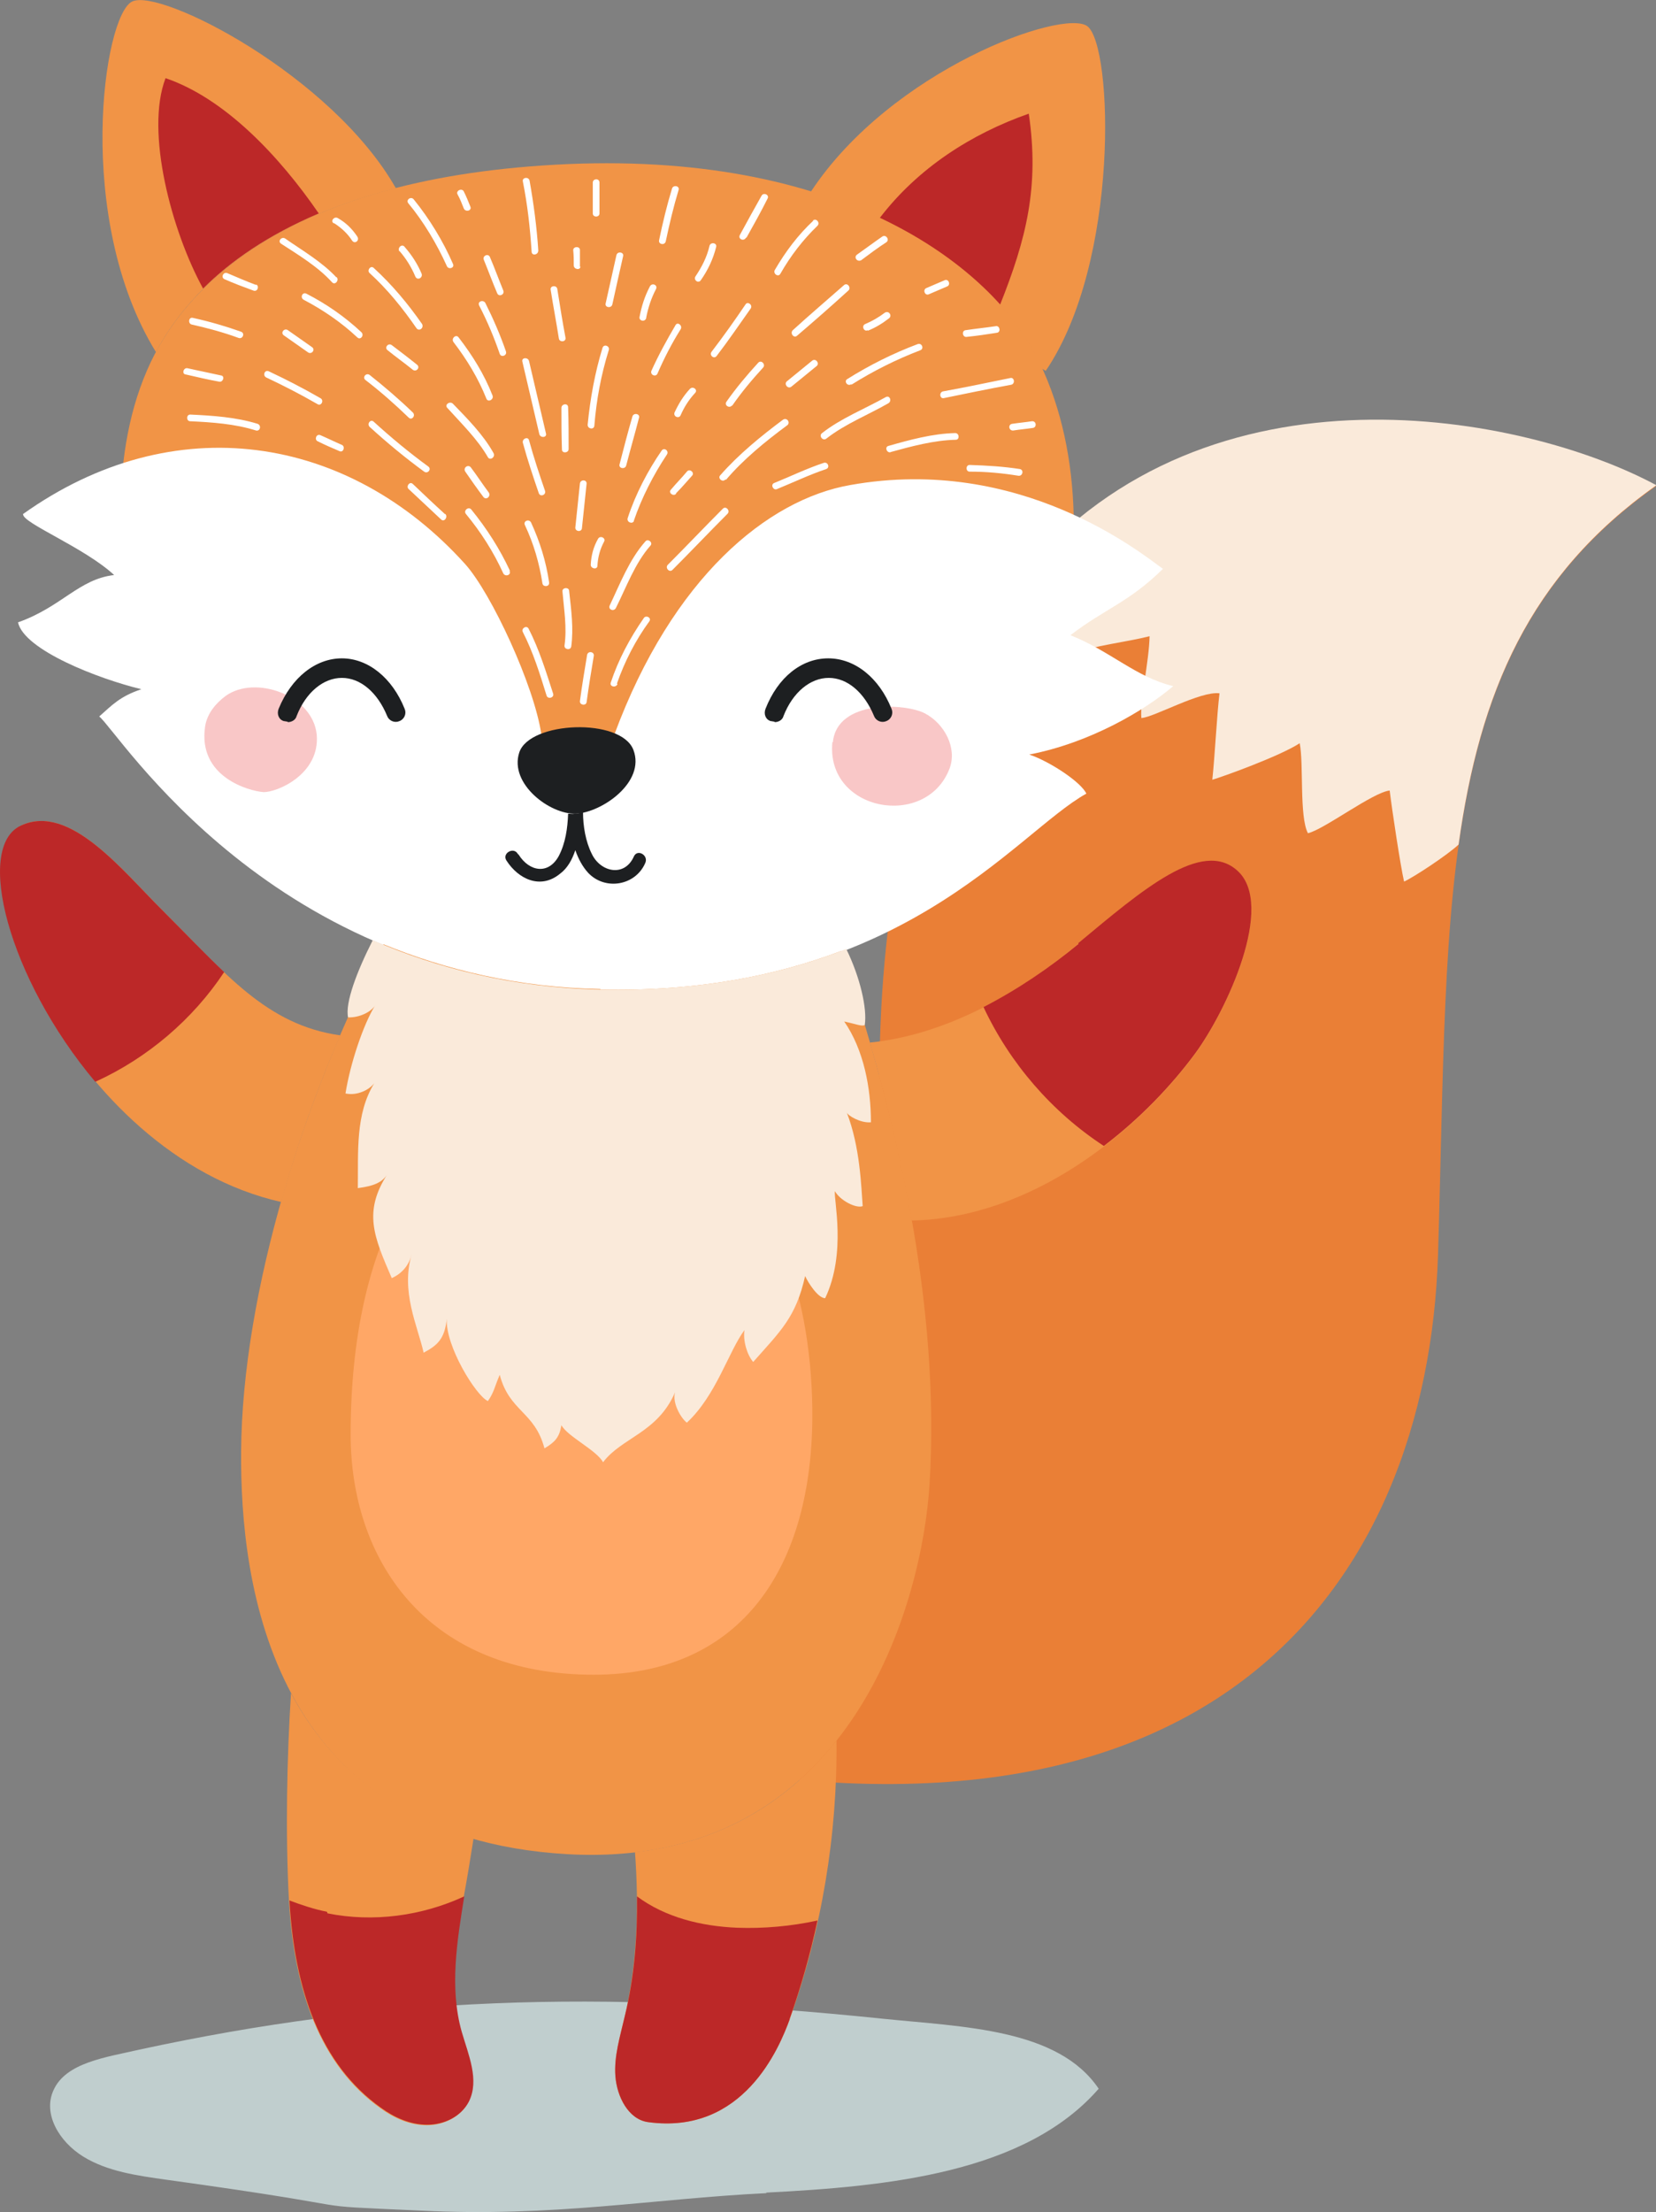 <?xml version="1.0" encoding="UTF-8"?>
<svg id="Layer_2" data-name="Layer 2" xmlns="http://www.w3.org/2000/svg" viewBox="0 0 32.21 43.01">
  <rect x="0" y="0" width="32.21" height="43.01" fill="#808080" stroke="none"/>
  <defs>
    <style>
      .cls-1 {
        fill: #f19446;
      }

      .cls-2 {
        fill: #ea7f36;
      }

      .cls-3 {
        fill: #fff;
      }

      .cls-4 {
        fill: #1d1f21;
      }

      .cls-5 {
        fill: #f9c7c7;
      }

      .cls-6 {
        fill: #ffa766;
      }

      .cls-7 {
        fill: #bc2828;
      }

      .cls-8 {
        fill: #c0cece;
      }

      .cls-9 {
        fill: #faeada;
      }
    </style>
  </defs>
  <g id="Layer_1-2" data-name="Layer 1">
    <g>
      <path class="cls-8" d="M14.91,42.64c-2.24.11-4.13.47-6.73.34-2.6-.12-.6,0-4.94-.6-.57-.08-1.15-.16-1.62-.45s-.79-.83-.58-1.29c.24-.54,1.02-.64,1.67-.79,4.72-1.02,8.87-1.18,14.47-.6,1.56.16,3.4.19,4.19,1.36-1.43,1.64-4.1,1.9-6.47,2.02Z"/>
      <g>
        <path class="cls-2" d="M17.14,19.62c.73-13.73,11.48-12.1,15.07-10.17-4.35,3.08-4.02,7.83-4.24,14.95-.2,6.35-4.38,12.57-16.68,9.46,6.23-1.97,5.67-10.93,5.85-14.23Z"/>
        <path class="cls-9" d="M32.21,9.44c-2.47,1.75-3.43,4.03-3.84,6.98-.21.2-.88.64-1.06.72-.07-.3-.24-1.43-.28-1.77-.32.03-1.28.76-1.59.83-.17-.32-.08-1.35-.16-1.75-.38.25-1.52.66-1.7.71.05-.46.09-1.28.14-1.68-.37-.05-1.28.47-1.52.48-.03-.33.15-1.1.16-1.59-.48.12-.97.16-1.66.37.07-.56.35-1.27.62-1.64-.55.08-.94.07-1.42.05,3.62-4.3,9.76-3.09,12.31-1.72Z"/>
      </g>
      <g>
        <g>
          <path class="cls-1" d="M3.03,6.84C1.44,4.25,2.01.3,2.57.03c.54-.27,3.88,1.43,5.13,3.63-2.74.7-4.06,2.04-4.67,3.19Z"/>
          <path class="cls-7" d="M3.95,5.61c-.61-1.11-1.13-3.05-.73-4.09,1.15.39,2.21,1.51,2.98,2.63-.99.42-1.72.93-2.25,1.46Z"/>
        </g>
        <g>
          <path class="cls-1" d="M20.26,7.17c-.04-.09-.09-.19-.13-.28-.55-1.06-1.93-2.42-4.36-3.16,1.57-2.38,4.91-3.57,5.38-3.22.5.38.63,4.58-.81,6.7l-.07-.04Z"/>
          <path class="cls-7" d="M17.11,4.24c.75-.98,1.79-1.64,2.9-2.03.21,1.42-.05,2.44-.56,3.72-.53-.6-1.31-1.2-2.34-1.69Z"/>
        </g>
        <g>
          <path class="cls-1" d="M2.34,10.07c0-.98.13-1.97.52-2.87.68-1.58,2.69-3.77,8.19-4.01,5.5-.23,8.25,2.08,9.09,3.7.92,1.77.91,4.01.4,6.04-.23.89-1.84,6.34-8.8,6.24-7.29-.1-9.39-6-9.39-9.11Z"/>
          <path class="cls-3" d="M.44,10c2.94-2.1,6.34-1.55,8.61.97.51.57,1.34,2.36,1.48,3.31.41-.16,1.02-.17,1.42,0,1.13-3.05,2.98-4.57,4.59-4.85,3.31-.59,5.66,1.33,6.08,1.63-.66.65-1.12.77-1.8,1.29.78.31,1.28.82,2,.99-.55.47-1.61,1.1-2.8,1.33.41.14,1.01.54,1.11.76-1.39.77-3.62,3.95-9.44,3.82-6.38-.14-9.38-5.02-9.76-5.32.25-.22.4-.39.82-.53-.83-.2-2.28-.76-2.4-1.3.85-.3,1.18-.84,1.87-.92-.57-.53-1.78-1.01-1.77-1.18Z"/>
          <g>
            <path class="cls-3" d="M10.76,13.49c-.14-.43-.27-.86-.48-1.27-.04-.07-.15,0-.11.07.2.39.33.81.46,1.23.02.08.15.05.13-.03h0Z"/>
            <path class="cls-3" d="M9.92,11.1c-.2-.43-.45-.82-.75-1.19-.05-.07-.16.01-.11.08.29.35.54.74.73,1.16.04.07.16.03.12-.05h0Z"/>
            <path class="cls-3" d="M8.33,9.07c-.37-.27-.72-.56-1.06-.87-.06-.06-.14.04-.08.1.34.31.69.6,1.06.87.07.05.15-.05.08-.1h0Z"/>
            <path class="cls-3" d="M10.17,3.53c.09.45.14.9.17,1.36,0,.09.13.07.13-.02-.03-.46-.09-.91-.17-1.36-.02-.08-.15-.06-.13.02h0Z"/>
            <path class="cls-3" d="M6.23,7.74c-.33-.19-.66-.36-1-.52-.08-.04-.13.08-.05.12.34.16.67.33,1,.52.07.04.13-.08.05-.12h0Z"/>
            <path class="cls-3" d="M4.3,7.3c-.22-.05-.43-.09-.65-.14-.08-.02-.12.11-.04.12.22.05.43.1.65.14.08.02.12-.11.04-.12h0Z"/>
            <path class="cls-3" d="M12,13.29c.15-.43.36-.84.63-1.21.05-.07-.07-.13-.11-.06-.27.39-.49.8-.64,1.25-.03.08.1.11.13.03h0Z"/>
            <path class="cls-3" d="M14.06,9.89c-.36.36-.71.73-1.07,1.09-.06.06.03.16.09.1.36-.36.71-.73,1.07-1.09.06-.06-.03-.16-.09-.1h0Z"/>
            <path class="cls-3" d="M15.11,9.51c.32-.13.63-.28.96-.39.08-.03.03-.15-.05-.12-.33.11-.64.26-.96.39-.08.03-.02.15.05.12h0Z"/>
            <path class="cls-3" d="M17.32,8.79c.4-.11.84-.23,1.27-.24.08,0,.07-.13-.01-.13-.44.01-.88.13-1.3.25-.08.02-.03.15.05.12h0Z"/>
            <path class="cls-3" d="M3.7,8.19c.42.02.87.05,1.28.18.08.02.11-.1.03-.13-.42-.13-.88-.16-1.31-.18-.08,0-.08.13,0,.13h0Z"/>
            <path class="cls-3" d="M19.71,8.37c.12-.02.25-.03.38-.05.08-.01.07-.14-.02-.13-.13.02-.25.03-.38.05-.09.01-.07.14.02.13h0Z"/>
            <path class="cls-3" d="M18.07,5.72c.12-.05.23-.1.35-.15.08-.03.03-.16-.05-.12-.12.05-.23.1-.35.15-.08.03-.03.16.05.12h0Z"/>
            <path class="cls-3" d="M11.41,13.65c.04-.3.09-.6.14-.9.01-.08-.11-.1-.13-.02-.05.3-.1.6-.14.9-.01.08.12.1.13.02h0Z"/>
            <path class="cls-3" d="M11.98,11.82c.2-.4.37-.87.67-1.21.06-.06-.05-.15-.1-.08-.31.35-.49.82-.69,1.24-.04.08.08.13.12.05h0Z"/>
            <path class="cls-3" d="M11.11,12.58c.05-.37,0-.72-.04-1.09,0-.08-.14-.07-.13.01.03.35.09.7.04,1.05-.01.08.12.1.13.02h0Z"/>
            <path class="cls-3" d="M10.68,11.32c-.06-.41-.18-.79-.35-1.16-.04-.08-.16-.03-.12.05.17.36.28.74.34,1.13.01.08.14.07.13-.01h0Z"/>
            <path class="cls-3" d="M15.82,4.29c-.3.28-.54.6-.75.96-.04.07.07.15.11.07.2-.35.44-.66.72-.93.06-.06-.03-.16-.09-.1h0Z"/>
            <path class="cls-3" d="M11.32,10.26c.03-.29.06-.57.09-.86,0-.08-.12-.08-.13,0-.03.29-.06.57-.09.86,0,.08.13.09.13,0h0Z"/>
            <path class="cls-3" d="M14.52,4.62c.14-.25.28-.5.41-.76.04-.07-.08-.13-.12-.05-.14.25-.28.5-.42.76-.04.08.08.13.12.05h0Z"/>
            <path class="cls-3" d="M8.66,10c-.21-.19-.42-.39-.63-.59-.06-.06-.14.05-.08.1.21.2.42.39.63.59.06.06.14-.05.08-.11h0Z"/>
            <path class="cls-3" d="M11.56,8.28c.04-.5.13-.99.28-1.47.03-.08-.09-.13-.12-.05-.15.49-.24.99-.29,1.5,0,.08.12.1.13.02h0Z"/>
            <path class="cls-3" d="M11.91,5.92c.07-.32.14-.63.21-.94.02-.08-.11-.1-.13-.02-.07.31-.14.63-.21.94-.02.08.11.1.13.02h0Z"/>
            <path class="cls-3" d="M12.33,10.12c.15-.44.38-.89.64-1.28.05-.07-.05-.15-.1-.08-.27.39-.51.85-.66,1.31-.03.08.09.13.12.06h0Z"/>
            <path class="cls-3" d="M7.94,3.95c.3.36.56.8.75,1.22.03.08.16.04.12-.04-.19-.44-.46-.88-.76-1.25-.05-.07-.16,0-.11.07h0Z"/>
            <path class="cls-3" d="M13.94,6.92c.23-.3.44-.61.66-.92.05-.07-.06-.15-.1-.08-.21.31-.43.62-.66.92-.05.07.05.15.1.08h0Z"/>
            <path class="cls-3" d="M14.12,9.33c.34-.4.77-.75,1.19-1.06.07-.05,0-.16-.08-.11-.43.32-.87.68-1.22,1.08-.06.06.05.15.1.08h0Z"/>
            <path class="cls-3" d="M16.56,7.48c.43-.27.87-.49,1.34-.67.08-.03.03-.15-.05-.12-.48.18-.94.41-1.37.68-.07.04,0,.15.08.1h0Z"/>
            <path class="cls-3" d="M9.6,8.81c-.2-.36-.51-.67-.79-.96-.06-.06-.17.02-.11.08.27.3.59.61.79.96.04.07.15,0,.11-.08h0Z"/>
            <path class="cls-3" d="M6.54,5.39c-.28-.3-.66-.52-.99-.75-.07-.05-.16.05-.08.1.34.22.72.45.99.75.06.06.14-.04.09-.1h0Z"/>
            <path class="cls-3" d="M8.11,7.09c-.16-.13-.32-.25-.49-.38-.07-.05-.15.05-.08.1.16.13.33.25.49.38.07.05.15-.05.08-.1h0Z"/>
            <path class="cls-3" d="M10.62,8.43c-.11-.47-.22-.94-.33-1.41-.02-.08-.15-.07-.13.01.11.47.22.94.33,1.41.02.08.15.07.13-.01h0Z"/>
            <path class="cls-3" d="M9.79,5.65c-.09-.22-.17-.44-.26-.65-.03-.08-.15-.03-.12.05.09.22.17.44.26.65.03.08.15.03.12-.05h0Z"/>
            <path class="cls-3" d="M8.03,8.02c-.27-.26-.55-.5-.84-.73-.07-.05-.15.05-.08.1.3.23.57.47.84.73.06.06.14-.04.08-.1h0Z"/>
            <path class="cls-3" d="M6.07,6.75c-.16-.11-.31-.22-.47-.33-.07-.05-.15.05-.08.1.16.11.31.22.47.33.07.05.15-.05.08-.1h0Z"/>
            <path class="cls-3" d="M8.21,6.3c-.28-.4-.58-.76-.94-1.09-.06-.06-.14.05-.08.1.35.32.64.68.91,1.07.05.07.15,0,.11-.08h0Z"/>
            <path class="cls-3" d="M9.84,6.83c-.11-.32-.25-.64-.4-.94-.04-.07-.16-.03-.12.05.16.31.29.62.4.94.03.08.15.03.12-.05h0Z"/>
            <path class="cls-3" d="M9.51,9.58c-.12-.16-.23-.33-.35-.49-.05-.07-.16,0-.11.08.11.16.23.33.35.49.05.07.15,0,.11-.08h0Z"/>
            <path class="cls-3" d="M11.66,4.15c0-.2,0-.4,0-.6,0-.09-.13-.08-.13,0,0,.2,0,.4,0,.6,0,.08.13.08.13,0h0Z"/>
            <path class="cls-3" d="M16.75,5.06c.16-.12.32-.24.49-.35.07-.05-.01-.16-.08-.11-.16.11-.32.23-.49.35-.07.05,0,.15.08.11h0Z"/>
            <path class="cls-3" d="M4.98,5.54c-.19-.07-.37-.15-.56-.23-.08-.03-.13.09-.05.12.18.08.37.15.56.22.08.03.12-.09.05-.12h0Z"/>
            <path class="cls-3" d="M19.38,6.34c-.2.03-.4.05-.6.08-.08.01-.06.14.02.13.2-.02.4-.05.59-.08.08-.01.06-.14-.02-.13h0Z"/>
            <path class="cls-3" d="M10.6,9.54c-.11-.32-.22-.65-.31-.98-.02-.08-.14-.03-.12.05.09.33.2.66.31.98.03.08.15.03.12-.05h0Z"/>
            <path class="cls-3" d="M12.95,4.69c.07-.33.15-.67.25-1,.02-.08-.11-.1-.13-.02-.1.33-.18.66-.25,1-.02.08.11.11.13.02h0Z"/>
            <path class="cls-3" d="M11.06,8.73c0-.27,0-.54-.01-.81,0-.09-.13-.07-.13.01,0,.27,0,.54.01.81,0,.08.13.07.13-.01h0Z"/>
            <path class="cls-3" d="M11,6.57c-.06-.32-.11-.63-.16-.95-.01-.08-.14-.07-.13.01.05.32.11.63.16.95.01.08.14.07.13-.01h0Z"/>
            <path class="cls-3" d="M12.18,9.05c.08-.31.17-.62.25-.93.02-.08-.11-.1-.13-.02-.09.31-.17.62-.25.93-.02.08.11.1.13.02h0Z"/>
            <path class="cls-3" d="M12.79,7.26c.13-.3.28-.59.45-.86.04-.07-.06-.15-.1-.08-.17.29-.33.58-.47.89-.03.08.09.13.12.05h0Z"/>
            <path class="cls-3" d="M13.63,5.45c.14-.2.24-.41.3-.65.02-.08-.11-.1-.13-.02-.05.22-.15.41-.27.59-.05.07.05.15.1.08h0Z"/>
            <path class="cls-3" d="M15.5,6.53c.34-.29.67-.58,1-.88.06-.05-.01-.16-.08-.11-.33.29-.67.58-1,.88-.06.06.02.16.08.11h0Z"/>
            <path class="cls-3" d="M14.24,7.89c.18-.26.38-.5.6-.74.06-.06-.03-.16-.09-.1-.22.24-.43.49-.62.76-.05.07.06.14.11.07h0Z"/>
            <path class="cls-3" d="M18.87,9.17c.32,0,.63.03.94.08.08.01.11-.11.03-.13-.32-.05-.65-.07-.98-.08-.08,0-.08.13,0,.13h0Z"/>
            <path class="cls-3" d="M3.73,6.31c.31.07.61.15.91.26.08.03.13-.09.05-.12-.31-.11-.62-.2-.94-.27-.08-.02-.1.11-.02.13h0Z"/>
            <path class="cls-3" d="M13.15,9.59c.11-.11.21-.23.31-.34.06-.06-.05-.15-.1-.08-.1.12-.21.23-.31.35-.06.06.05.14.1.08h0Z"/>
            <path class="cls-3" d="M6.18,8.58c.14.07.28.13.42.19.08.04.12-.09.05-.12-.14-.06-.28-.13-.42-.19-.08-.03-.12.09-.05.12h0Z"/>
            <path class="cls-3" d="M16.07,8.53c.37-.29.81-.46,1.21-.69.07-.04.03-.16-.05-.12-.41.23-.87.41-1.24.7-.07.05.01.16.08.11h0Z"/>
            <path class="cls-3" d="M15.39,7.52c.16-.13.33-.27.49-.4.07-.05-.01-.16-.08-.11-.16.13-.33.27-.49.4-.07.05.01.16.08.11h0Z"/>
            <path class="cls-3" d="M18.36,7.74c.44-.09.87-.18,1.31-.26.08-.02.06-.15-.02-.13-.44.09-.87.18-1.31.26-.08.02-.06.15.02.13h0Z"/>
            <path class="cls-3" d="M13.24,8.07c.07-.16.16-.3.28-.43.06-.06-.04-.14-.1-.08-.13.14-.22.29-.3.46-.03.08.09.13.12.05h0Z"/>
            <path class="cls-3" d="M11.62,11c.01-.17.05-.32.13-.47.04-.07-.08-.13-.12-.05-.09.16-.13.32-.14.5,0,.08.13.1.13.02h0Z"/>
            <path class="cls-3" d="M6.5,4.34c.14.09.26.2.35.34.05.07.15,0,.1-.08-.1-.15-.22-.27-.38-.36-.07-.04-.15.06-.08.1h0Z"/>
            <path class="cls-3" d="M16.88,6.43c.15-.06.28-.14.41-.24.07-.05,0-.16-.08-.11-.12.09-.24.16-.38.22-.08.03-.03.16.05.12h0Z"/>
            <path class="cls-3" d="M12.57,6.17c.04-.2.1-.38.19-.55.04-.08-.08-.13-.12-.05-.1.19-.16.38-.2.59-.02.08.11.11.13.02h0Z"/>
            <path class="cls-3" d="M7.77,4.88c.13.15.23.31.31.5.04.08.15.02.12-.06-.08-.19-.19-.36-.33-.52-.05-.07-.15.02-.1.09h0Z"/>
            <path class="cls-3" d="M11.28,5.19c0-.11,0-.22,0-.33,0-.08-.14-.07-.13.01.01.1.01.19.01.29,0,.08.13.1.13.02h0Z"/>
            <path class="cls-3" d="M9.15,4.02c-.04-.1-.08-.2-.13-.3-.04-.07-.16-.01-.12.06.05.09.08.17.12.27.03.08.16.05.13-.03h0Z"/>
            <path class="cls-3" d="M7.03,6.46c-.32-.3-.68-.55-1.07-.75-.08-.04-.13.08-.05.12.38.2.73.44,1.04.73.06.06.14-.04.08-.1h0Z"/>
            <path class="cls-3" d="M9.58,7.69c-.16-.41-.39-.78-.66-1.13-.05-.07-.15.02-.1.09.26.34.48.7.64,1.1.03.08.15.02.12-.06h0Z"/>
          </g>
        </g>
        <g>
          <path class="cls-5" d="M3.99,14.12c.04-.25.21-.45.4-.59.57-.41,1.69-.02,1.77.75.07.77-.77,1.13-1.04,1.12-.27-.02-1.28-.29-1.13-1.28Z"/>
          <path class="cls-5" d="M16.2,14.43c.08-.83,1.41-.76,1.79-.56.38.2.63.67.48,1.07-.45,1.19-2.41.84-2.28-.51Z"/>
          <path class="cls-4" d="M12.32,14.58c.24.63-.62,1.22-1.12,1.24-.5.02-1.3-.58-1.1-1.19.2-.61,1.98-.68,2.22-.05Z"/>
          <path class="cls-4" d="M10.09,16.62c.21.33.58.39.78.02.13-.25.17-.54.18-.82.04,0,.09.01.13,0,.05,0,.1-.01.16-.03,0,.27.05.57.17.81.17.36.64.46.82.05.07-.15.29-.02.22.13-.19.44-.78.54-1.11.19-.11-.12-.19-.27-.25-.44-.06.18-.15.35-.3.46-.38.31-.81.1-1.04-.26-.09-.14.14-.27.22-.13Z"/>
          <path class="cls-4" d="M5.6,14.04c.07,0,.15-.04.17-.12.18-.46.52-.74.88-.74s.69.28.88.74c.04.1.15.14.24.1.1-.04.14-.15.1-.24-.24-.6-.71-.98-1.22-.98s-.98.37-1.23.98c-.04.1,0,.21.1.24.02,0,.05.01.07.01Z"/>
          <path class="cls-4" d="M15.07,14.04c.07,0,.15-.04.17-.12.18-.46.52-.74.88-.74s.69.28.88.74c.04.1.15.14.24.1.1-.04.14-.15.1-.24-.24-.6-.71-.98-1.23-.98s-.98.37-1.22.98c-.04.1,0,.21.1.24.02,0,.05.01.07.01Z"/>
        </g>
      </g>
      <g>
        <g>
          <path class="cls-1" d="M11.68,19.24c1.92.04,3.44-.28,4.68-.75,1.12,3.29,1.93,6.95,1.72,10.37-.14,2.26-1.51,7.5-7.04,7.19-5.8-.33-6.37-5.31-6.35-7.83.02-3.09,1.24-6.98,2.77-9.86,1.2.49,2.6.84,4.22.87Z"/>
          <path class="cls-6" d="M11.25,21.31c2.72.1,3.55,1.94,3.96,2.92.43,1.03.6,2.25.59,3.37-.03,2.95-1.44,5.02-4.38,4.96-3.17-.06-4.6-2.27-4.6-4.67,0-4.15,1.72-6.68,4.44-6.58Z"/>
          <path class="cls-9" d="M6.77,19.78c-.06-.28.17-.89.48-1.5,1.24.54,2.71.92,4.42.96,1.98.04,3.54-.3,4.79-.79.27.55.41,1.16.36,1.48-.06.03-.17-.02-.4-.07.38.55.52,1.29.52,1.96-.2.02-.45-.13-.47-.19.26.67.28,1.43.31,1.82-.13.05-.44-.11-.54-.29-.03.15.23,1.2-.19,2.08-.14,0-.33-.3-.39-.43-.18.8-.47,1.06-1.01,1.67-.12-.14-.2-.41-.17-.62-.31.42-.55,1.27-1.12,1.8-.11-.08-.29-.38-.23-.59-.34.79-1.04.88-1.4,1.36-.12-.23-.69-.5-.81-.72-.04.24-.13.33-.33.45-.19-.72-.68-.71-.87-1.43-.1.23-.11.34-.23.51-.23-.1-.83-1.07-.8-1.6-.04.4-.19.52-.45.66-.12-.53-.45-1.19-.23-1.92-.05.2-.17.37-.39.47-.35-.81-.56-1.29-.08-2.03-.1.17-.27.24-.58.28.01-.71-.05-1.44.32-2.04-.09.12-.32.25-.56.2.09-.57.34-1.33.58-1.72-.07.13-.31.25-.53.24Z"/>
        </g>
        <g>
          <path class="cls-1" d="M9.21,35.75c-.06.38-.12.75-.19,1.13-.14.87-.29,1.78-.05,2.63.13.45.35.94.14,1.36-.15.29-.48.45-.81.45-.33,0-.64-.14-.9-.33-1.18-.84-1.68-2.3-1.78-4.04-.07-1.31-.04-2.77.04-4.03.66,1.23,1.76,2.31,3.54,2.81Z"/>
          <path class="cls-7" d="M6.37,37.2c.89.18,1.84.05,2.66-.33,0,0,0,0,0,0-.14.87-.29,1.78-.05,2.63.13.45.35.94.14,1.36-.15.29-.48.45-.81.45-.33,0-.64-.14-.9-.33-1.18-.84-1.68-2.29-1.78-4.03.24.09.48.17.73.22Z"/>
        </g>
        <g>
          <path class="cls-1" d="M12.36,36.01c1.79-.21,3.04-1.07,3.91-2.17.02,1.84-.29,3.69-.91,5.42-.2.55-.9,2.25-2.75,2-.39-.05-.61-.5-.64-.89-.03-.39.09-.77.18-1.16.25-1.05.28-2.13.2-3.21Z"/>
          <path class="cls-7" d="M15.36,39.26c-.2.55-.9,2.25-2.75,2-.39-.05-.61-.5-.64-.89-.03-.39.09-.77.18-1.16.19-.77.25-1.55.24-2.34.55.41,1.25.58,1.94.61.53.02,1.06-.03,1.57-.14-.14.65-.32,1.29-.54,1.91Z"/>
        </g>
        <g>
          <path class="cls-1" d="M.41,16.05c.95-.44,1.97.88,2.78,1.68,1.19,1.19,1.99,2.2,3.43,2.4-.45,1.03-.84,2.13-1.15,3.24-4.14-.93-6.45-6.68-5.05-7.32Z"/>
          <path class="cls-7" d="M1.85,21.03C.16,19.02-.5,16.46.41,16.05c.95-.44,1.97.88,2.78,1.68.42.42.8.82,1.17,1.17-.61.92-1.49,1.67-2.5,2.13Z"/>
        </g>
        <g>
          <path class="cls-1" d="M17.73,23.72c-.21-1.16-.48-2.32-.81-3.45,1.48-.15,2.89-.95,4.05-1.92,1.25-1.04,2.41-2.04,3.1-1.41.74.67-.21,2.72-.83,3.56-1.15,1.55-3.2,3.18-5.5,3.23Z"/>
          <path class="cls-7" d="M20.97,18.34c1.25-1.04,2.41-2.04,3.1-1.41.74.67-.21,2.72-.83,3.56-.46.62-1.06,1.25-1.77,1.79-1.01-.66-1.83-1.61-2.34-2.7.66-.34,1.28-.76,1.85-1.23Z"/>
        </g>
      </g>
    </g>
  </g>
</svg>